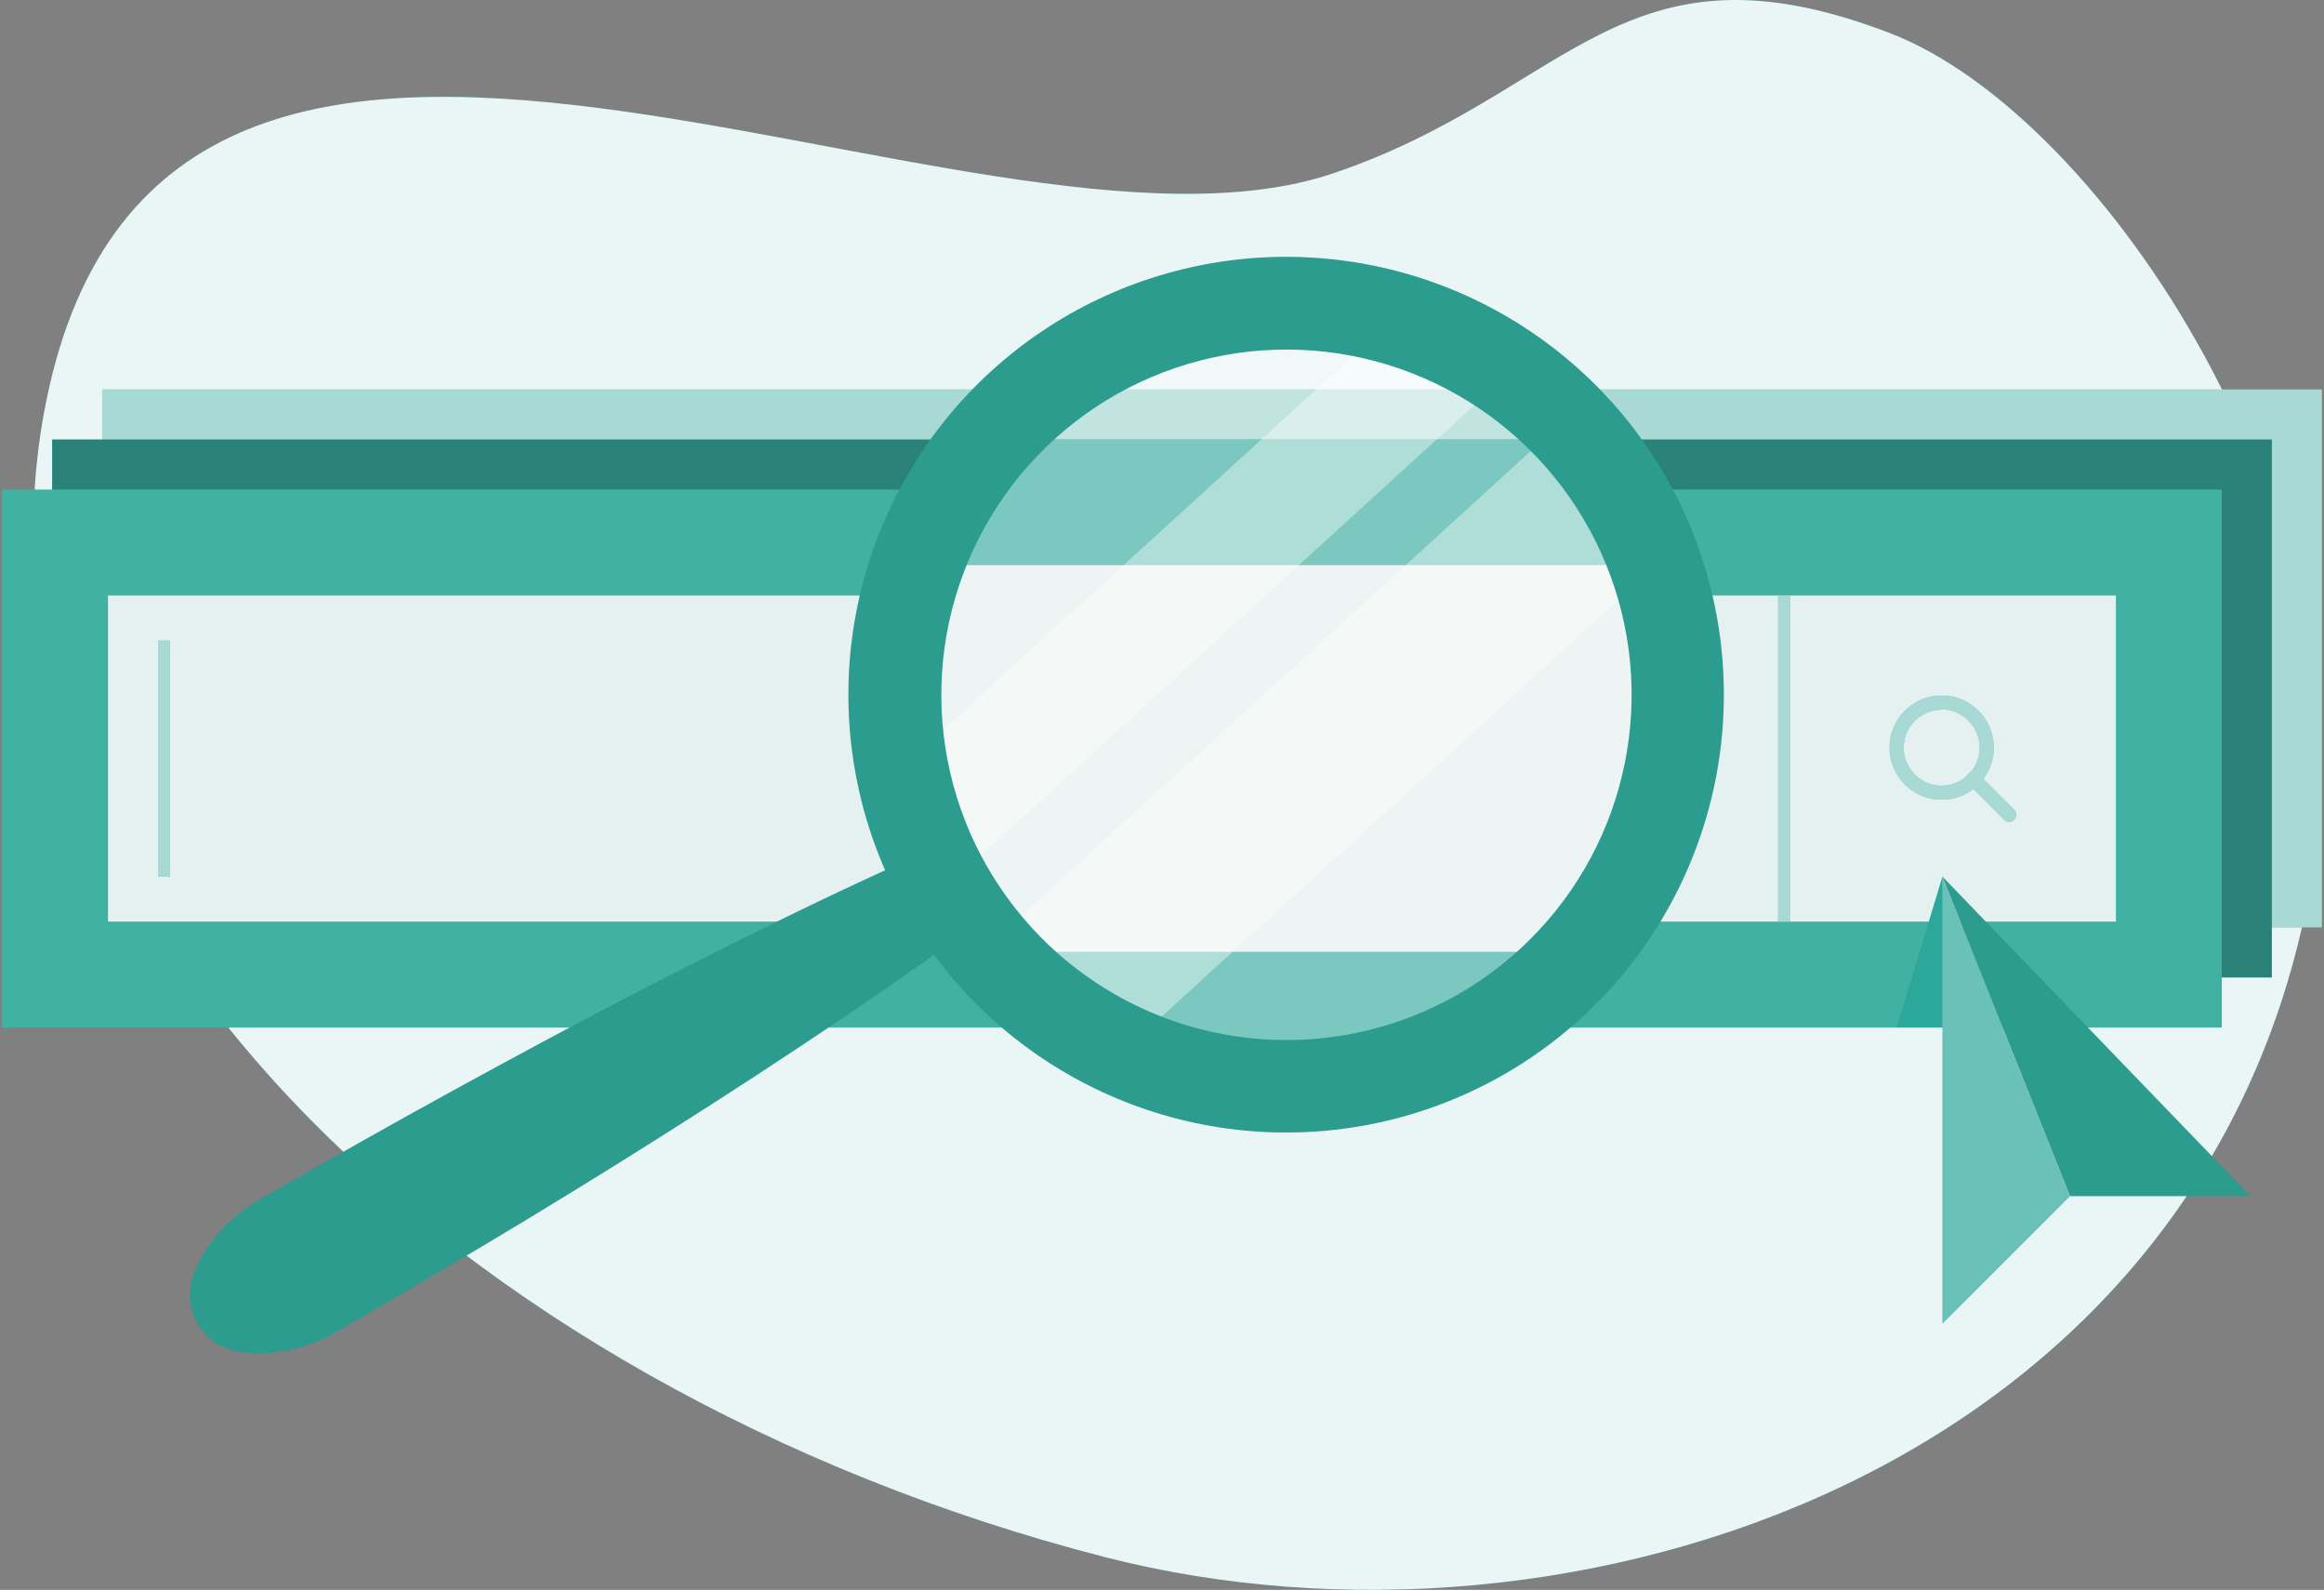 <svg width="386" height="264" viewBox="0 0 386 264" fill="none" xmlns="http://www.w3.org/2000/svg">
    <rect x="0" y="0" width="386" height="264" fill="#808080" stroke="none"/>
    <path
        d="M221.392 28.796C161.048 49.164 27.907 -33.12 7.679 66.625C-8.949 148.487 74.73 230.63 183.575 258.574C260.84 278.415 365.674 244.339 383.557 148.1C394.744 87.908 349.55 19.18 313.867 5.484C269.271 -11.614 260.746 15.533 221.392 28.796Z"
        fill="#2CA89A" />
    <path opacity="0.9"
        d="M221.392 28.796C161.048 49.164 27.907 -33.12 7.679 66.625C-8.949 148.487 74.73 230.63 183.575 258.574C260.84 278.415 365.674 244.339 383.557 148.1C394.744 87.908 349.55 19.18 313.867 5.484C269.271 -11.614 260.746 15.533 221.392 28.796Z"
        fill="white" />
    <path d="M385.655 64.666H16.977V153.998H385.655V64.666Z" fill="#2CA89A" />
    <path opacity="0.6" d="M385.655 64.666H16.977V153.998H385.655V64.666Z" fill="#FAFAFA" />
    <path d="M377.338 72.981H8.66V162.312H377.338V72.981Z" fill="#2CA89A" />
    <path opacity="0.3" d="M377.338 72.981H8.66V162.312H377.338V72.981Z" fill="#2B2A29" />
    <path d="M369.026 81.295H0.348V170.626H369.026V81.295Z" fill="#2CA89A" />
    <path opacity="0.1" d="M369.026 81.295H0.348V170.626H369.026V81.295Z" fill="#FAFAFA" />
    <path d="M351.438 153.037V98.884L17.939 98.884V153.037L351.438 153.037Z" fill="#2CA89A" />
    <path opacity="0.9" d="M351.438 153.037V98.884L17.939 98.884V153.037L351.438 153.037Z"
        fill="#FAFAFA" />
    <path d="M295.336 98.884V153.037H297.294V98.884H295.336Z" fill="#2CA89A" />
    <path opacity="0.6" d="M295.336 98.884V153.037H297.294V98.884H295.336Z" fill="#FAFAFA" />
    <path d="M26.25 106.354L26.25 145.567H28.208L28.208 106.354H26.25Z" fill="#2CA89A" />
    <path opacity="0.6" d="M26.25 106.354L26.25 145.567H28.208L28.208 106.354H26.25Z"
        fill="#FAFAFA" />
    <path
        d="M322.494 132.797C321.071 132.796 319.67 132.445 318.416 131.774C317.161 131.102 316.091 130.132 315.301 128.949C314.511 127.766 314.025 126.406 313.885 124.99C313.746 123.574 313.958 122.145 314.503 120.83C315.047 119.516 315.908 118.356 317.008 117.453C318.107 116.55 319.413 115.933 320.809 115.655C322.204 115.377 323.647 115.448 325.008 115.861C326.37 116.274 327.609 117.016 328.615 118.022C329.826 119.232 330.651 120.774 330.985 122.453C331.32 124.133 331.148 125.873 330.493 127.455C329.838 129.037 328.728 130.389 327.304 131.339C325.88 132.29 324.206 132.798 322.494 132.797ZM322.494 117.846C321.034 117.846 319.62 118.353 318.492 119.279C317.363 120.206 316.592 121.495 316.308 122.927C316.024 124.359 316.245 125.846 316.934 127.133C317.624 128.42 318.738 129.428 320.087 129.985C321.436 130.543 322.937 130.615 324.334 130.19C325.73 129.764 326.936 128.868 327.746 127.653C328.555 126.438 328.919 124.98 328.774 123.528C328.628 122.075 327.984 120.717 326.95 119.687C326.371 119.089 325.679 118.614 324.914 118.288C324.149 117.961 323.326 117.791 322.494 117.787V117.846Z"
        fill="#2CA89A" />
    <path
        d="M333.719 136.479C333.564 136.478 333.41 136.447 333.267 136.387C333.125 136.326 332.995 136.238 332.886 136.127L326.965 130.205C326.842 130.1 326.742 129.971 326.672 129.825C326.601 129.68 326.562 129.521 326.556 129.36C326.549 129.198 326.577 129.037 326.635 128.887C326.694 128.736 326.784 128.6 326.898 128.486C327.012 128.371 327.149 128.282 327.3 128.223C327.45 128.164 327.611 128.137 327.773 128.143C327.934 128.149 328.093 128.189 328.238 128.259C328.383 128.33 328.513 128.429 328.618 128.552L334.54 134.474C334.758 134.694 334.881 134.991 334.881 135.301C334.881 135.61 334.758 135.908 334.54 136.127C334.323 136.348 334.028 136.475 333.719 136.479Z"
        fill="#2CA89A" />
    <g opacity="0.6">
        <path
            d="M322.494 132.797C321.071 132.796 319.67 132.445 318.416 131.774C317.161 131.102 316.091 130.132 315.301 128.949C314.511 127.766 314.025 126.406 313.885 124.99C313.746 123.574 313.958 122.145 314.503 120.83C315.047 119.516 315.908 118.356 317.008 117.453C318.107 116.55 319.413 115.933 320.809 115.655C322.204 115.377 323.647 115.448 325.008 115.861C326.37 116.274 327.609 117.016 328.615 118.022C329.826 119.232 330.651 120.774 330.985 122.453C331.32 124.133 331.148 125.873 330.493 127.455C329.838 129.037 328.728 130.389 327.304 131.339C325.88 132.29 324.206 132.798 322.494 132.797ZM322.494 117.846C321.034 117.846 319.62 118.353 318.492 119.279C317.363 120.206 316.592 121.495 316.308 122.927C316.024 124.359 316.245 125.846 316.934 127.133C317.624 128.42 318.738 129.428 320.087 129.985C321.436 130.543 322.937 130.615 324.334 130.19C325.73 129.764 326.936 128.868 327.746 127.653C328.555 126.438 328.919 124.98 328.774 123.528C328.628 122.075 327.984 120.717 326.95 119.687C326.371 119.089 325.679 118.614 324.914 118.288C324.149 117.961 323.326 117.791 322.494 117.787V117.846Z"
            fill="#FAFAFA" />
        <path
            d="M333.715 136.479C333.56 136.478 333.406 136.447 333.264 136.387C333.121 136.326 332.991 136.238 332.883 136.127L326.961 130.205C326.838 130.1 326.738 129.971 326.668 129.825C326.597 129.68 326.558 129.521 326.552 129.36C326.545 129.198 326.573 129.037 326.632 128.887C326.691 128.736 326.78 128.6 326.894 128.486C327.009 128.371 327.145 128.282 327.296 128.223C327.446 128.164 327.607 128.137 327.769 128.143C327.93 128.149 328.089 128.189 328.234 128.259C328.38 128.33 328.509 128.429 328.614 128.552L334.536 134.474C334.754 134.694 334.877 134.991 334.877 135.301C334.877 135.61 334.754 135.908 334.536 136.127C334.319 136.348 334.024 136.475 333.715 136.479Z"
            fill="#FAFAFA" />
    </g>
    <path d="M343.815 198.617H373.776L322.625 145.567L343.815 198.617Z" fill="#2CA89A" />
    <g opacity="0.1">
        <path d="M343.815 198.617H373.776L322.625 145.567L343.815 198.617Z" fill="#2B2A29" />
    </g>
    <g style="mix-blend-mode:multiply">
        <path d="M315.016 170.614L322.626 145.567L326.941 170.614H315.016Z" fill="#2CA89A" />
    </g>
    <path d="M322.625 145.567V219.795L327.925 214.506L343.815 198.617L322.625 145.567Z"
        fill="#2CA89A" />
    <path opacity="0.3"
        d="M322.625 145.567V219.795L327.925 214.506L343.815 198.617L322.625 145.567Z" fill="#FAFAFA" />
    <path
        d="M272.905 93.842C270.101 86.138 265.819 79.055 260.299 72.992H167.063C161.544 79.055 157.262 86.138 154.457 93.842L167.356 158.056C177.224 168.753 190.491 175.704 204.903 177.729C219.315 179.753 233.984 176.726 246.417 169.161C258.85 161.596 268.281 149.96 273.107 136.23C277.934 122.5 277.858 107.522 272.894 93.842H272.905Z"
        fill="#2CA89A" />
    <path opacity="0.1"
        d="M272.905 93.842C270.101 86.138 265.819 79.055 260.299 72.992H167.063C161.544 79.055 157.262 86.138 154.457 93.842L167.356 158.056C177.224 168.753 190.491 175.704 204.903 177.729C219.315 179.753 233.984 176.726 246.417 169.161C258.85 161.596 268.281 149.96 273.107 136.23C277.934 122.5 277.858 107.522 272.894 93.842H272.905Z"
        fill="#FAFAFA" />
    <path
        d="M276.623 118.268C275.957 133.075 270.076 147.168 260.019 158.056H167.38C159.56 149.558 154.221 139.076 151.947 127.753C149.672 116.431 150.549 104.701 154.481 93.842H272.918C275.762 101.657 277.022 109.961 276.623 118.268Z"
        fill="#2CA89A" />
    <path opacity="0.9"
        d="M276.623 118.268C275.957 133.075 270.076 147.168 260.019 158.056H167.38C159.56 149.558 154.221 139.076 151.947 127.753C149.672 116.431 150.549 104.701 154.481 93.842H272.918C275.762 101.657 277.022 109.961 276.623 118.268Z"
        fill="#FAFAFA" />
    <path opacity="0.3"
        d="M276.623 118.268C275.894 133.849 269.398 148.603 258.398 159.662C247.398 170.721 232.679 177.296 217.102 178.109C201.525 178.921 186.202 173.914 174.111 164.06C162.019 154.205 154.023 140.208 151.677 124.787C149.33 109.366 152.8 93.624 161.412 80.619C170.025 67.614 183.164 58.275 198.278 54.417C213.391 50.559 229.4 52.457 243.192 59.743C256.984 67.03 267.574 79.183 272.906 93.842C275.75 101.657 277.014 109.96 276.623 118.268Z"
        fill="white" />
    <path opacity="0.4"
        d="M249.196 63.33L158.598 145.954C158.145 145.118 157.699 144.273 157.262 143.421C154.491 137.876 152.567 131.947 151.551 125.832L229.801 54.465C236.725 56.289 243.286 59.288 249.196 63.33Z"
        fill="white" />
    <path opacity="0.4"
        d="M273.434 95.355L188.312 173.03C179.482 169.134 171.666 163.261 165.469 155.863L258.483 71.034C265.261 77.891 270.376 86.211 273.434 95.355Z"
        fill="white" />
    <path
        d="M276.598 79.031C269.412 66.571 258.692 56.523 245.794 50.157C232.895 43.791 218.398 41.395 204.138 43.27C189.877 45.146 176.493 51.209 165.679 60.694C154.865 70.178 147.107 82.656 143.387 96.551C139.668 110.445 140.153 125.131 144.781 138.749C149.41 152.368 157.974 164.308 169.391 173.057C180.807 181.807 194.562 186.974 208.916 187.905C223.269 188.835 237.576 185.487 250.026 178.284C266.701 168.636 278.866 152.765 283.848 134.155C288.83 115.546 286.223 95.72 276.598 79.031ZM164.025 144.042C158.355 134.223 155.725 122.943 156.466 111.629C157.207 100.314 161.286 89.474 168.188 80.478C175.09 71.482 184.504 64.734 195.241 61.089C205.978 57.444 217.554 57.064 228.507 59.997C239.459 62.931 249.296 69.046 256.773 77.571C264.25 86.095 269.031 96.644 270.512 107.886C271.994 119.127 270.108 130.556 265.095 140.726C260.081 150.895 252.164 159.35 242.345 165.021C235.826 168.786 228.629 171.23 221.166 172.214C213.702 173.197 206.117 172.701 198.846 170.753C191.574 168.805 184.757 165.443 178.784 160.86C172.812 156.277 167.8 150.562 164.037 144.042H164.025Z"
        fill="#2CA89A" />
    <path opacity="0.1"
        d="M276.598 79.031C269.412 66.571 258.692 56.523 245.794 50.157C232.895 43.791 218.398 41.395 204.138 43.27C189.877 45.146 176.493 51.209 165.679 60.694C154.865 70.178 147.107 82.656 143.387 96.551C139.668 110.445 140.153 125.131 144.781 138.749C149.41 152.368 157.974 164.308 169.391 173.057C180.807 181.807 194.562 186.974 208.916 187.905C223.269 188.835 237.576 185.487 250.026 178.284C266.701 168.636 278.866 152.765 283.848 134.155C288.83 115.546 286.223 95.72 276.598 79.031ZM164.025 144.042C158.355 134.223 155.725 122.943 156.466 111.629C157.207 100.314 161.286 89.474 168.188 80.478C175.09 71.482 184.504 64.734 195.241 61.089C205.978 57.444 217.554 57.064 228.507 59.997C239.459 62.931 249.296 69.046 256.773 77.571C264.25 86.095 269.031 96.644 270.512 107.886C271.994 119.127 270.108 130.556 265.095 140.726C260.081 150.895 252.164 159.35 242.345 165.021C235.826 168.786 228.629 171.23 221.166 172.214C213.702 173.197 206.117 172.701 198.846 170.753C191.574 168.805 184.757 165.443 178.784 160.86C172.812 156.277 167.8 150.562 164.037 144.042H164.025Z"
        fill="#2B2A29" />
    <path d="M60.281 198.195L53.809 202.511L48.027 197.773L55.474 192.226L60.281 198.195Z"
        fill="#E4897B" />
    <path
        d="M161.892 153.646C152.347 160.682 142.555 167.366 132.717 173.898C122.878 180.43 112.911 186.797 102.897 193.047C92.882 199.297 82.774 205.419 72.631 211.364C67.565 214.389 62.452 217.321 57.386 220.299C54.87 221.901 52.127 223.115 49.248 223.899C47.713 224.307 46.142 224.57 44.558 224.685C42.799 224.829 41.028 224.738 39.293 224.415C38.053 224.17 36.873 223.682 35.821 222.981C34.77 222.279 33.867 221.377 33.164 220.326C32.462 219.275 31.973 218.095 31.727 216.855C31.481 215.615 31.482 214.339 31.729 213.099C31.809 212.701 31.919 212.309 32.057 211.927C32.624 210.264 33.413 208.686 34.403 207.236C35.286 205.932 36.291 204.715 37.405 203.601C39.526 201.501 41.948 199.73 44.593 198.347C49.718 195.428 54.807 192.484 59.966 189.588C70.239 183.783 80.605 178.131 90.994 172.549C101.384 166.968 111.903 161.562 122.48 156.285C133.057 151.008 143.716 145.872 154.598 141.134C156.241 140.408 158.093 140.315 159.8 140.871C161.507 141.428 162.949 142.595 163.847 144.15C164.746 145.704 165.039 147.536 164.669 149.293C164.3 151.05 163.294 152.609 161.845 153.67L161.892 153.646Z"
        fill="#2CA89A" />
    <path opacity="0.1"
        d="M161.892 153.646C152.347 160.682 142.555 167.366 132.717 173.898C122.878 180.43 112.911 186.797 102.897 193.047C92.882 199.297 82.774 205.419 72.631 211.364C67.565 214.389 62.452 217.321 57.386 220.299C54.87 221.901 52.127 223.115 49.248 223.899C47.713 224.307 46.142 224.57 44.558 224.685C42.799 224.829 41.028 224.738 39.293 224.415C38.053 224.17 36.873 223.682 35.821 222.981C34.77 222.279 33.867 221.377 33.164 220.326C32.462 219.275 31.973 218.095 31.727 216.855C31.481 215.615 31.482 214.339 31.729 213.099C31.809 212.701 31.919 212.309 32.057 211.927C32.624 210.264 33.413 208.686 34.403 207.236C35.286 205.932 36.291 204.715 37.405 203.601C39.526 201.501 41.948 199.73 44.593 198.347C49.718 195.428 54.807 192.484 59.966 189.588C70.239 183.783 80.605 178.131 90.994 172.549C101.384 166.968 111.903 161.562 122.48 156.285C133.057 151.008 143.716 145.872 154.598 141.134C156.241 140.408 158.093 140.315 159.8 140.871C161.507 141.428 162.949 142.595 163.847 144.15C164.746 145.704 165.039 147.536 164.669 149.293C164.3 151.05 163.294 152.609 161.845 153.67L161.892 153.646Z"
        fill="#2B2A29" />
</svg>
    